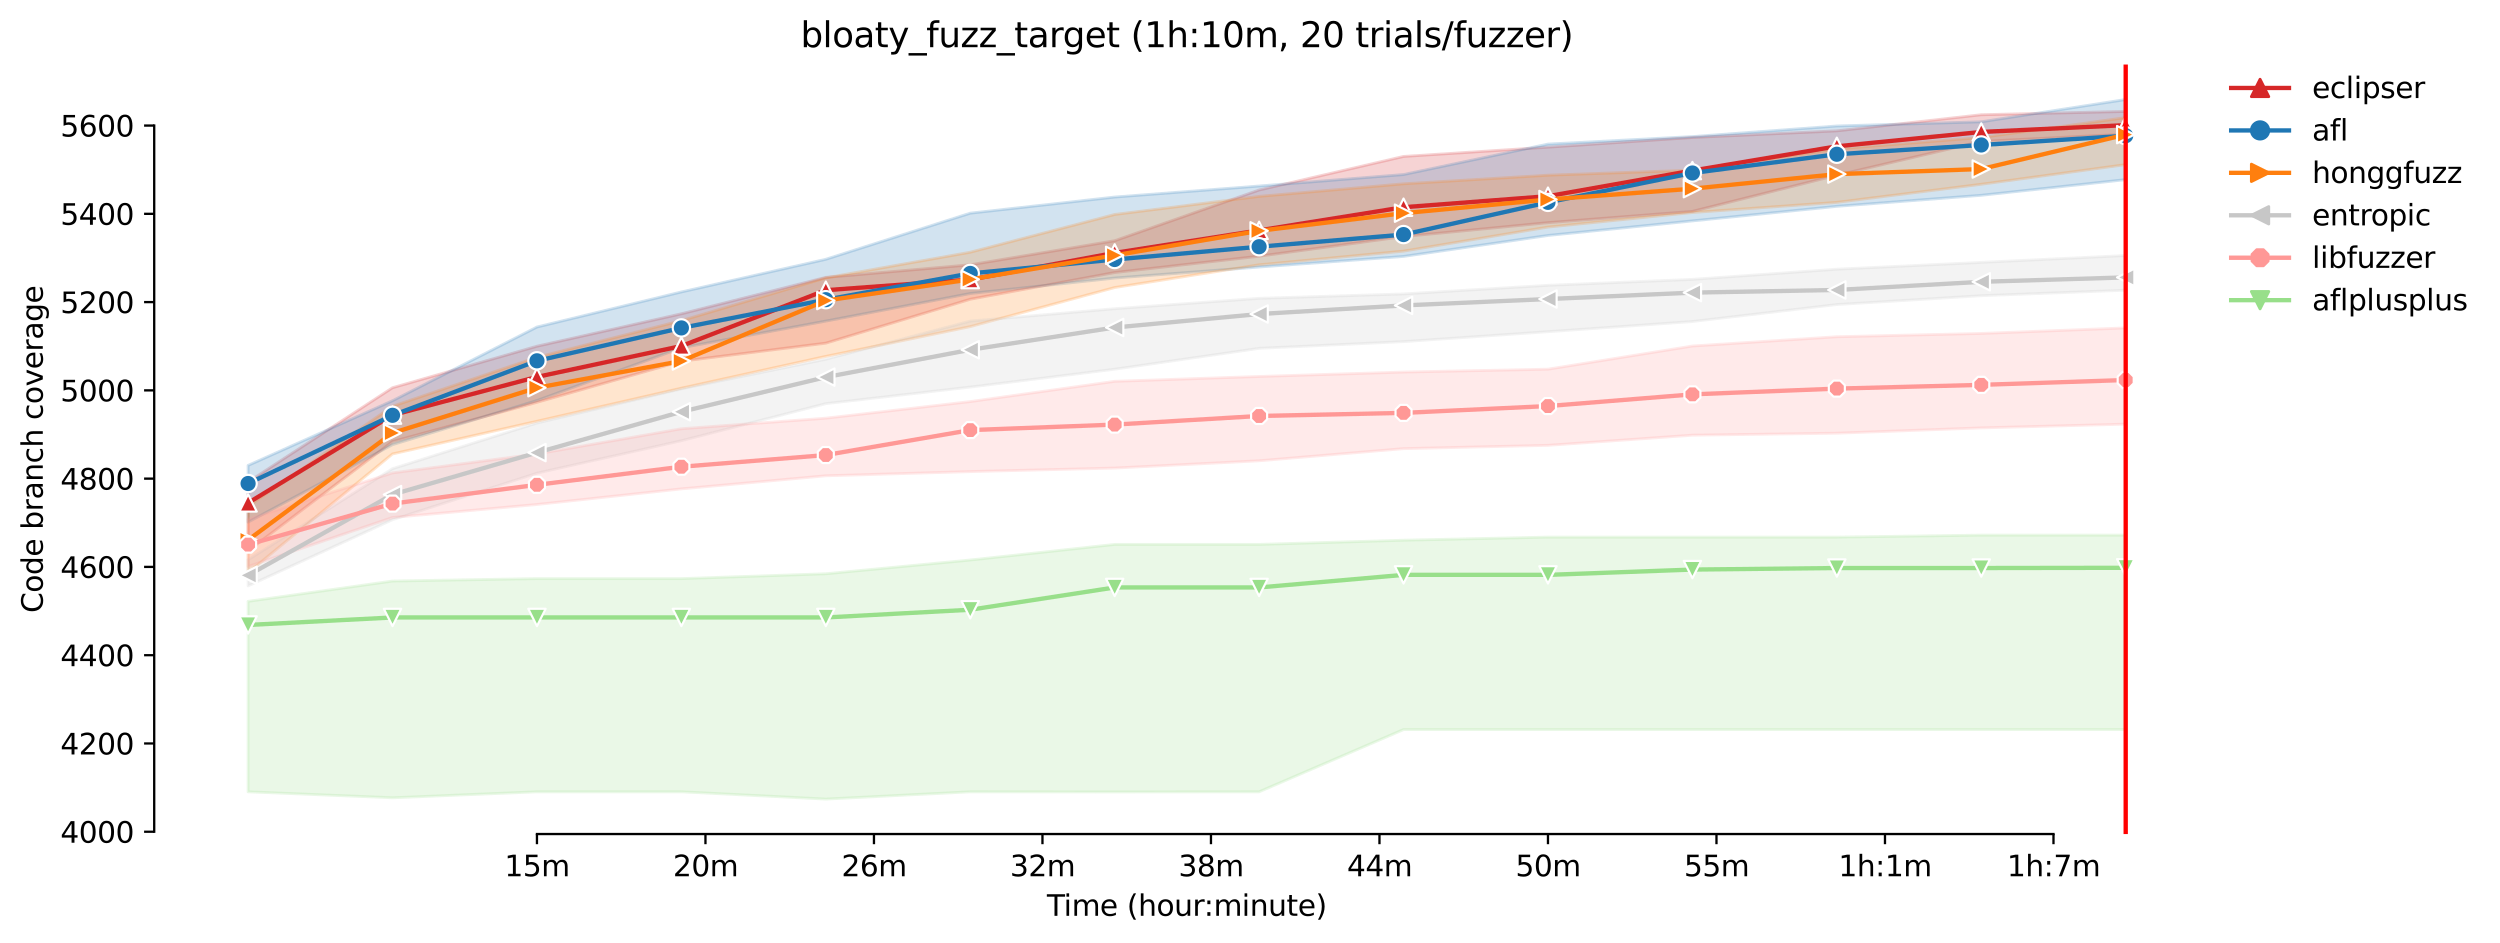 <?xml version="1.0" encoding="utf-8" standalone="no"?>
<!DOCTYPE svg PUBLIC "-//W3C//DTD SVG 1.1//EN"
  "http://www.w3.org/Graphics/SVG/1.1/DTD/svg11.dtd">
<svg height="325.986pt" version="1.1" viewBox="0 0 864.542 325.986" width="864.542pt" xmlns="http://www.w3.org/2000/svg" xmlns:xlink="http://www.w3.org/1999/xlink">
 <defs>
  <style type="text/css">*{stroke-linecap:butt;stroke-linejoin:round;}</style>
 </defs>
 <g id="figure_1">
  <g id="patch_1">
   <path d="M 0 325.986 
L 864.542 325.986 
L 864.542 0 
L 0 0 
z
" style="fill:#ffffff;"/>
  </g>
  <g id="axes_1">
   <g id="patch_2">
    <path d="M 53.328 288.43 
L 767.568 288.43 
L 767.568 22.318 
L 53.328 22.318 
z
" style="fill:#ffffff;"/>
   </g>
   <g id="PolyCollection_1">
    <defs>
     <path d="M 85.794 -159.318 
L 85.794 -135.507 
L 135.74 -173.283 
L 185.687 -186.867 
L 235.634 -201.062 
L 285.581 -207.32 
L 335.528 -222.507 
L 385.475 -231.741 
L 435.422 -237.388 
L 485.368 -244.18 
L 535.315 -248.988 
L 585.262 -252.88 
L 635.209 -265.396 
L 685.156 -277.072 
L 735.103 -279.591 
L 735.103 -287.451 
L 735.103 -287.451 
L 685.156 -286.306 
L 635.209 -280.735 
L 585.262 -278.446 
L 535.315 -275.092 
L 485.368 -271.883 
L 435.422 -260.283 
L 385.475 -242.73 
L 335.528 -234.412 
L 285.581 -230.062 
L 235.634 -217.47 
L 185.687 -206.252 
L 135.74 -191.904 
L 85.794 -159.318 
z
" id="m920a8fbe80" style="stroke:#d62728;stroke-opacity:0.2;"/>
    </defs>
    <g clip-path="url(#p93a2eab076)">
     <use style="fill:#d62728;fill-opacity:0.2;stroke:#d62728;stroke-opacity:0.2;" x="0" xlink:href="#m920a8fbe80" y="325.986"/>
    </g>
   </g>
   <g id="PolyCollection_2">
    <defs>
     <path d="M 85.794 -165.041 
L 85.794 -145.428 
L 135.74 -172.215 
L 185.687 -187.478 
L 235.634 -205.717 
L 285.581 -214.952 
L 335.528 -224.491 
L 385.475 -229.833 
L 435.422 -233.649 
L 485.368 -237.312 
L 535.315 -244.562 
L 585.262 -249.599 
L 635.209 -254.636 
L 685.156 -258.451 
L 735.103 -263.87 
L 735.103 -291.572 
L 735.103 -291.572 
L 685.156 -283.864 
L 635.209 -282.414 
L 585.262 -278.751 
L 535.315 -276.157 
L 485.368 -265.625 
L 435.422 -261.657 
L 385.475 -257.841 
L 335.528 -252.27 
L 285.581 -236.32 
L 235.634 -225.025 
L 185.687 -212.897 
L 135.74 -187.402 
L 85.794 -165.041 
z
" id="m6299e6472f" style="stroke:#1f77b4;stroke-opacity:0.2;"/>
    </defs>
    <g clip-path="url(#p93a2eab076)">
     <use style="fill:#1f77b4;fill-opacity:0.2;stroke:#1f77b4;stroke-opacity:0.2;" x="0" xlink:href="#m6299e6472f" y="325.986"/>
    </g>
   </g>
   <g id="PolyCollection_3">
    <defs>
     <path d="M 85.794 -150.923 
L 85.794 -127.952 
L 135.74 -169.01 
L 185.687 -180.304 
L 235.634 -191.752 
L 285.581 -202.741 
L 335.528 -213.044 
L 385.475 -226.551 
L 435.422 -234.412 
L 485.368 -239.144 
L 535.315 -247.462 
L 585.262 -252.499 
L 635.209 -256.009 
L 685.156 -262.267 
L 735.103 -269.059 
L 735.103 -285.314 
L 735.103 -285.314 
L 685.156 -278.446 
L 635.209 -274.478 
L 585.262 -267.151 
L 535.315 -265.396 
L 485.368 -262.42 
L 435.422 -258.07 
L 385.475 -251.812 
L 335.528 -238.762 
L 285.581 -229.909 
L 235.634 -215.104 
L 185.687 -202.436 
L 135.74 -185.494 
L 85.794 -150.923 
z
" id="m2deb487065" style="stroke:#ff7f0e;stroke-opacity:0.2;"/>
    </defs>
    <g clip-path="url(#p93a2eab076)">
     <use style="fill:#ff7f0e;fill-opacity:0.2;stroke:#ff7f0e;stroke-opacity:0.2;" x="0" xlink:href="#m2deb487065" y="325.986"/>
    </g>
   </g>
   <g id="PolyCollection_4">
    <defs>
     <path d="M 85.794 -132.378 
L 85.794 -123.373 
L 135.74 -146.268 
L 185.687 -162.368 
L 235.634 -173.589 
L 285.581 -186.41 
L 335.528 -192.133 
L 385.475 -198.315 
L 435.422 -205.528 
L 485.368 -207.854 
L 535.315 -211.288 
L 585.262 -214.799 
L 635.209 -220.675 
L 685.156 -223.728 
L 735.103 -225.636 
L 735.103 -237.619 
L 735.103 -237.619 
L 685.156 -235.251 
L 635.209 -232.891 
L 585.262 -229.375 
L 535.315 -227.317 
L 485.368 -224.338 
L 435.422 -222.812 
L 385.475 -219.225 
L 335.528 -214.952 
L 285.581 -201.749 
L 235.634 -191.523 
L 185.687 -179.694 
L 135.74 -163.896 
L 85.794 -132.378 
z
" id="md3050fd4d9" style="stroke:#c7c7c7;stroke-opacity:0.2;"/>
    </defs>
    <g clip-path="url(#p93a2eab076)">
     <use style="fill:#c7c7c7;fill-opacity:0.2;stroke:#c7c7c7;stroke-opacity:0.2;" x="0" xlink:href="#md3050fd4d9" y="325.986"/>
    </g>
   </g>
   <g id="PolyCollection_5">
    <defs>
     <path d="M 85.794 -146.42 
L 85.794 -130.089 
L 135.74 -147.025 
L 185.687 -151.533 
L 235.634 -156.929 
L 285.581 -161.454 
L 335.528 -162.904 
L 385.475 -164.125 
L 435.422 -166.644 
L 485.368 -170.841 
L 535.315 -171.986 
L 585.262 -175.496 
L 635.209 -176.183 
L 685.156 -178.015 
L 735.103 -179.312 
L 735.103 -212.586 
L 735.103 -212.586 
L 685.156 -210.678 
L 635.209 -209.533 
L 585.262 -206.328 
L 535.315 -198.315 
L 485.368 -197.323 
L 435.422 -195.798 
L 385.475 -194.117 
L 335.528 -187.112 
L 285.581 -181.373 
L 235.634 -177.71 
L 185.687 -169.01 
L 135.74 -162.446 
L 85.794 -146.42 
z
" id="m052bd175b7" style="stroke:#ff9896;stroke-opacity:0.2;"/>
    </defs>
    <g clip-path="url(#p93a2eab076)">
     <use style="fill:#ff9896;fill-opacity:0.2;stroke:#ff9896;stroke-opacity:0.2;" x="0" xlink:href="#m052bd175b7" y="325.986"/>
    </g>
   </g>
   <g id="PolyCollection_6">
    <defs>
     <path d="M 85.794 -118.031 
L 85.794 -52.171 
L 135.74 -50.099 
L 185.687 -52.171 
L 235.634 -52.171 
L 285.581 -49.652 
L 335.528 -52.171 
L 385.475 -52.119 
L 435.422 -52.171 
L 485.368 -73.692 
L 535.315 -73.692 
L 585.262 -73.692 
L 635.209 -73.692 
L 685.156 -73.692 
L 735.103 -73.692 
L 735.103 -140.926 
L 735.103 -140.926 
L 685.156 -140.926 
L 635.209 -140.239 
L 585.262 -140.239 
L 535.315 -140.239 
L 485.368 -139.17 
L 435.422 -137.72 
L 385.475 -137.72 
L 335.528 -132.327 
L 285.581 -127.57 
L 235.634 -125.891 
L 185.687 -125.891 
L 135.74 -125.052 
L 85.794 -118.031 
z
" id="md7d69cfe57" style="stroke:#98df8a;stroke-opacity:0.2;"/>
    </defs>
    <g clip-path="url(#p93a2eab076)">
     <use style="fill:#98df8a;fill-opacity:0.2;stroke:#98df8a;stroke-opacity:0.2;" x="0" xlink:href="#md7d69cfe57" y="325.986"/>
    </g>
   </g>
   <g id="matplotlib.axis_1">
    <g id="xtick_1">
     <g id="line2d_1">
      <defs>
       <path d="M 0 0 
L 0 3.5 
" id="m37b38b5958" style="stroke:#000000;stroke-width:0.8;"/>
      </defs>
      <g>
       <use style="stroke:#000000;stroke-width:0.8;" x="185.687" xlink:href="#m37b38b5958" y="288.43"/>
      </g>
     </g>
     <g id="text_1">
      <!-- 15m -->
      <g transform="translate(174.454 303.029)scale(0.1 -0.1)">
       <defs>
        <path d="M 794 531 
L 1825 531 
L 1825 4091 
L 703 3866 
L 703 4441 
L 1819 4666 
L 2450 4666 
L 2450 531 
L 3481 531 
L 3481 0 
L 794 0 
L 794 531 
z
" id="DejaVuSans-31" transform="scale(0.016)"/>
        <path d="M 691 4666 
L 3169 4666 
L 3169 4134 
L 1269 4134 
L 1269 2991 
Q 1406 3038 1543 3061 
Q 1681 3084 1819 3084 
Q 2600 3084 3056 2656 
Q 3513 2228 3513 1497 
Q 3513 744 3044 326 
Q 2575 -91 1722 -91 
Q 1428 -91 1123 -41 
Q 819 9 494 109 
L 494 744 
Q 775 591 1075 516 
Q 1375 441 1709 441 
Q 2250 441 2565 725 
Q 2881 1009 2881 1497 
Q 2881 1984 2565 2268 
Q 2250 2553 1709 2553 
Q 1456 2553 1204 2497 
Q 953 2441 691 2322 
L 691 4666 
z
" id="DejaVuSans-35" transform="scale(0.016)"/>
        <path d="M 3328 2828 
Q 3544 3216 3844 3400 
Q 4144 3584 4550 3584 
Q 5097 3584 5394 3201 
Q 5691 2819 5691 2113 
L 5691 0 
L 5113 0 
L 5113 2094 
Q 5113 2597 4934 2840 
Q 4756 3084 4391 3084 
Q 3944 3084 3684 2787 
Q 3425 2491 3425 1978 
L 3425 0 
L 2847 0 
L 2847 2094 
Q 2847 2600 2669 2842 
Q 2491 3084 2119 3084 
Q 1678 3084 1418 2786 
Q 1159 2488 1159 1978 
L 1159 0 
L 581 0 
L 581 3500 
L 1159 3500 
L 1159 2956 
Q 1356 3278 1631 3431 
Q 1906 3584 2284 3584 
Q 2666 3584 2933 3390 
Q 3200 3197 3328 2828 
z
" id="DejaVuSans-6d" transform="scale(0.016)"/>
       </defs>
       <use xlink:href="#DejaVuSans-31"/>
       <use x="63.623" xlink:href="#DejaVuSans-35"/>
       <use x="127.246" xlink:href="#DejaVuSans-6d"/>
      </g>
     </g>
    </g>
    <g id="xtick_2">
     <g id="line2d_2">
      <g>
       <use style="stroke:#000000;stroke-width:0.8;" x="243.959" xlink:href="#m37b38b5958" y="288.43"/>
      </g>
     </g>
     <g id="text_2">
      <!-- 20m -->
      <g transform="translate(232.726 303.029)scale(0.1 -0.1)">
       <defs>
        <path d="M 1228 531 
L 3431 531 
L 3431 0 
L 469 0 
L 469 531 
Q 828 903 1448 1529 
Q 2069 2156 2228 2338 
Q 2531 2678 2651 2914 
Q 2772 3150 2772 3378 
Q 2772 3750 2511 3984 
Q 2250 4219 1831 4219 
Q 1534 4219 1204 4116 
Q 875 4013 500 3803 
L 500 4441 
Q 881 4594 1212 4672 
Q 1544 4750 1819 4750 
Q 2544 4750 2975 4387 
Q 3406 4025 3406 3419 
Q 3406 3131 3298 2873 
Q 3191 2616 2906 2266 
Q 2828 2175 2409 1742 
Q 1991 1309 1228 531 
z
" id="DejaVuSans-32" transform="scale(0.016)"/>
        <path d="M 2034 4250 
Q 1547 4250 1301 3770 
Q 1056 3291 1056 2328 
Q 1056 1369 1301 889 
Q 1547 409 2034 409 
Q 2525 409 2770 889 
Q 3016 1369 3016 2328 
Q 3016 3291 2770 3770 
Q 2525 4250 2034 4250 
z
M 2034 4750 
Q 2819 4750 3233 4129 
Q 3647 3509 3647 2328 
Q 3647 1150 3233 529 
Q 2819 -91 2034 -91 
Q 1250 -91 836 529 
Q 422 1150 422 2328 
Q 422 3509 836 4129 
Q 1250 4750 2034 4750 
z
" id="DejaVuSans-30" transform="scale(0.016)"/>
       </defs>
       <use xlink:href="#DejaVuSans-32"/>
       <use x="63.623" xlink:href="#DejaVuSans-30"/>
       <use x="127.246" xlink:href="#DejaVuSans-6d"/>
      </g>
     </g>
    </g>
    <g id="xtick_3">
     <g id="line2d_3">
      <g>
       <use style="stroke:#000000;stroke-width:0.8;" x="302.23" xlink:href="#m37b38b5958" y="288.43"/>
      </g>
     </g>
     <g id="text_3">
      <!-- 26m -->
      <g transform="translate(290.997 303.029)scale(0.1 -0.1)">
       <defs>
        <path d="M 2113 2584 
Q 1688 2584 1439 2293 
Q 1191 2003 1191 1497 
Q 1191 994 1439 701 
Q 1688 409 2113 409 
Q 2538 409 2786 701 
Q 3034 994 3034 1497 
Q 3034 2003 2786 2293 
Q 2538 2584 2113 2584 
z
M 3366 4563 
L 3366 3988 
Q 3128 4100 2886 4159 
Q 2644 4219 2406 4219 
Q 1781 4219 1451 3797 
Q 1122 3375 1075 2522 
Q 1259 2794 1537 2939 
Q 1816 3084 2150 3084 
Q 2853 3084 3261 2657 
Q 3669 2231 3669 1497 
Q 3669 778 3244 343 
Q 2819 -91 2113 -91 
Q 1303 -91 875 529 
Q 447 1150 447 2328 
Q 447 3434 972 4092 
Q 1497 4750 2381 4750 
Q 2619 4750 2861 4703 
Q 3103 4656 3366 4563 
z
" id="DejaVuSans-36" transform="scale(0.016)"/>
       </defs>
       <use xlink:href="#DejaVuSans-32"/>
       <use x="63.623" xlink:href="#DejaVuSans-36"/>
       <use x="127.246" xlink:href="#DejaVuSans-6d"/>
      </g>
     </g>
    </g>
    <g id="xtick_4">
     <g id="line2d_4">
      <g>
       <use style="stroke:#000000;stroke-width:0.8;" x="360.501" xlink:href="#m37b38b5958" y="288.43"/>
      </g>
     </g>
     <g id="text_4">
      <!-- 32m -->
      <g transform="translate(349.268 303.029)scale(0.1 -0.1)">
       <defs>
        <path d="M 2597 2516 
Q 3050 2419 3304 2112 
Q 3559 1806 3559 1356 
Q 3559 666 3084 287 
Q 2609 -91 1734 -91 
Q 1441 -91 1130 -33 
Q 819 25 488 141 
L 488 750 
Q 750 597 1062 519 
Q 1375 441 1716 441 
Q 2309 441 2620 675 
Q 2931 909 2931 1356 
Q 2931 1769 2642 2001 
Q 2353 2234 1838 2234 
L 1294 2234 
L 1294 2753 
L 1863 2753 
Q 2328 2753 2575 2939 
Q 2822 3125 2822 3475 
Q 2822 3834 2567 4026 
Q 2313 4219 1838 4219 
Q 1578 4219 1281 4162 
Q 984 4106 628 3988 
L 628 4550 
Q 988 4650 1302 4700 
Q 1616 4750 1894 4750 
Q 2613 4750 3031 4423 
Q 3450 4097 3450 3541 
Q 3450 3153 3228 2886 
Q 3006 2619 2597 2516 
z
" id="DejaVuSans-33" transform="scale(0.016)"/>
       </defs>
       <use xlink:href="#DejaVuSans-33"/>
       <use x="63.623" xlink:href="#DejaVuSans-32"/>
       <use x="127.246" xlink:href="#DejaVuSans-6d"/>
      </g>
     </g>
    </g>
    <g id="xtick_5">
     <g id="line2d_5">
      <g>
       <use style="stroke:#000000;stroke-width:0.8;" x="418.773" xlink:href="#m37b38b5958" y="288.43"/>
      </g>
     </g>
     <g id="text_5">
      <!-- 38m -->
      <g transform="translate(407.54 303.029)scale(0.1 -0.1)">
       <defs>
        <path d="M 2034 2216 
Q 1584 2216 1326 1975 
Q 1069 1734 1069 1313 
Q 1069 891 1326 650 
Q 1584 409 2034 409 
Q 2484 409 2743 651 
Q 3003 894 3003 1313 
Q 3003 1734 2745 1975 
Q 2488 2216 2034 2216 
z
M 1403 2484 
Q 997 2584 770 2862 
Q 544 3141 544 3541 
Q 544 4100 942 4425 
Q 1341 4750 2034 4750 
Q 2731 4750 3128 4425 
Q 3525 4100 3525 3541 
Q 3525 3141 3298 2862 
Q 3072 2584 2669 2484 
Q 3125 2378 3379 2068 
Q 3634 1759 3634 1313 
Q 3634 634 3220 271 
Q 2806 -91 2034 -91 
Q 1263 -91 848 271 
Q 434 634 434 1313 
Q 434 1759 690 2068 
Q 947 2378 1403 2484 
z
M 1172 3481 
Q 1172 3119 1398 2916 
Q 1625 2713 2034 2713 
Q 2441 2713 2670 2916 
Q 2900 3119 2900 3481 
Q 2900 3844 2670 4047 
Q 2441 4250 2034 4250 
Q 1625 4250 1398 4047 
Q 1172 3844 1172 3481 
z
" id="DejaVuSans-38" transform="scale(0.016)"/>
       </defs>
       <use xlink:href="#DejaVuSans-33"/>
       <use x="63.623" xlink:href="#DejaVuSans-38"/>
       <use x="127.246" xlink:href="#DejaVuSans-6d"/>
      </g>
     </g>
    </g>
    <g id="xtick_6">
     <g id="line2d_6">
      <g>
       <use style="stroke:#000000;stroke-width:0.8;" x="477.044" xlink:href="#m37b38b5958" y="288.43"/>
      </g>
     </g>
     <g id="text_6">
      <!-- 44m -->
      <g transform="translate(465.811 303.029)scale(0.1 -0.1)">
       <defs>
        <path d="M 2419 4116 
L 825 1625 
L 2419 1625 
L 2419 4116 
z
M 2253 4666 
L 3047 4666 
L 3047 1625 
L 3713 1625 
L 3713 1100 
L 3047 1100 
L 3047 0 
L 2419 0 
L 2419 1100 
L 313 1100 
L 313 1709 
L 2253 4666 
z
" id="DejaVuSans-34" transform="scale(0.016)"/>
       </defs>
       <use xlink:href="#DejaVuSans-34"/>
       <use x="63.623" xlink:href="#DejaVuSans-34"/>
       <use x="127.246" xlink:href="#DejaVuSans-6d"/>
      </g>
     </g>
    </g>
    <g id="xtick_7">
     <g id="line2d_7">
      <g>
       <use style="stroke:#000000;stroke-width:0.8;" x="535.315" xlink:href="#m37b38b5958" y="288.43"/>
      </g>
     </g>
     <g id="text_7">
      <!-- 50m -->
      <g transform="translate(524.082 303.029)scale(0.1 -0.1)">
       <use xlink:href="#DejaVuSans-35"/>
       <use x="63.623" xlink:href="#DejaVuSans-30"/>
       <use x="127.246" xlink:href="#DejaVuSans-6d"/>
      </g>
     </g>
    </g>
    <g id="xtick_8">
     <g id="line2d_8">
      <g>
       <use style="stroke:#000000;stroke-width:0.8;" x="593.587" xlink:href="#m37b38b5958" y="288.43"/>
      </g>
     </g>
     <g id="text_8">
      <!-- 55m -->
      <g transform="translate(582.354 303.029)scale(0.1 -0.1)">
       <use xlink:href="#DejaVuSans-35"/>
       <use x="63.623" xlink:href="#DejaVuSans-35"/>
       <use x="127.246" xlink:href="#DejaVuSans-6d"/>
      </g>
     </g>
    </g>
    <g id="xtick_9">
     <g id="line2d_9">
      <g>
       <use style="stroke:#000000;stroke-width:0.8;" x="651.858" xlink:href="#m37b38b5958" y="288.43"/>
      </g>
     </g>
     <g id="text_9">
      <!-- 1h:1m -->
      <g transform="translate(635.772 303.029)scale(0.1 -0.1)">
       <defs>
        <path d="M 3513 2113 
L 3513 0 
L 2938 0 
L 2938 2094 
Q 2938 2591 2744 2837 
Q 2550 3084 2163 3084 
Q 1697 3084 1428 2787 
Q 1159 2491 1159 1978 
L 1159 0 
L 581 0 
L 581 4863 
L 1159 4863 
L 1159 2956 
Q 1366 3272 1645 3428 
Q 1925 3584 2291 3584 
Q 2894 3584 3203 3211 
Q 3513 2838 3513 2113 
z
" id="DejaVuSans-68" transform="scale(0.016)"/>
        <path d="M 750 794 
L 1409 794 
L 1409 0 
L 750 0 
L 750 794 
z
M 750 3309 
L 1409 3309 
L 1409 2516 
L 750 2516 
L 750 3309 
z
" id="DejaVuSans-3a" transform="scale(0.016)"/>
       </defs>
       <use xlink:href="#DejaVuSans-31"/>
       <use x="63.623" xlink:href="#DejaVuSans-68"/>
       <use x="127.002" xlink:href="#DejaVuSans-3a"/>
       <use x="160.693" xlink:href="#DejaVuSans-31"/>
       <use x="224.316" xlink:href="#DejaVuSans-6d"/>
      </g>
     </g>
    </g>
    <g id="xtick_10">
     <g id="line2d_10">
      <g>
       <use style="stroke:#000000;stroke-width:0.8;" x="710.129" xlink:href="#m37b38b5958" y="288.43"/>
      </g>
     </g>
     <g id="text_10">
      <!-- 1h:7m -->
      <g transform="translate(694.043 303.029)scale(0.1 -0.1)">
       <defs>
        <path d="M 525 4666 
L 3525 4666 
L 3525 4397 
L 1831 0 
L 1172 0 
L 2766 4134 
L 525 4134 
L 525 4666 
z
" id="DejaVuSans-37" transform="scale(0.016)"/>
       </defs>
       <use xlink:href="#DejaVuSans-31"/>
       <use x="63.623" xlink:href="#DejaVuSans-68"/>
       <use x="127.002" xlink:href="#DejaVuSans-3a"/>
       <use x="160.693" xlink:href="#DejaVuSans-37"/>
       <use x="224.316" xlink:href="#DejaVuSans-6d"/>
      </g>
     </g>
    </g>
    <g id="text_11">
     <!-- Time (hour:minute) -->
     <g transform="translate(362.041 316.707)scale(0.1 -0.1)">
      <defs>
       <path d="M -19 4666 
L 3928 4666 
L 3928 4134 
L 2272 4134 
L 2272 0 
L 1638 0 
L 1638 4134 
L -19 4134 
L -19 4666 
z
" id="DejaVuSans-54" transform="scale(0.016)"/>
       <path d="M 603 3500 
L 1178 3500 
L 1178 0 
L 603 0 
L 603 3500 
z
M 603 4863 
L 1178 4863 
L 1178 4134 
L 603 4134 
L 603 4863 
z
" id="DejaVuSans-69" transform="scale(0.016)"/>
       <path d="M 3597 1894 
L 3597 1613 
L 953 1613 
Q 991 1019 1311 708 
Q 1631 397 2203 397 
Q 2534 397 2845 478 
Q 3156 559 3463 722 
L 3463 178 
Q 3153 47 2828 -22 
Q 2503 -91 2169 -91 
Q 1331 -91 842 396 
Q 353 884 353 1716 
Q 353 2575 817 3079 
Q 1281 3584 2069 3584 
Q 2775 3584 3186 3129 
Q 3597 2675 3597 1894 
z
M 3022 2063 
Q 3016 2534 2758 2815 
Q 2500 3097 2075 3097 
Q 1594 3097 1305 2825 
Q 1016 2553 972 2059 
L 3022 2063 
z
" id="DejaVuSans-65" transform="scale(0.016)"/>
       <path id="DejaVuSans-20" transform="scale(0.016)"/>
       <path d="M 1984 4856 
Q 1566 4138 1362 3434 
Q 1159 2731 1159 2009 
Q 1159 1288 1364 580 
Q 1569 -128 1984 -844 
L 1484 -844 
Q 1016 -109 783 600 
Q 550 1309 550 2009 
Q 550 2706 781 3412 
Q 1013 4119 1484 4856 
L 1984 4856 
z
" id="DejaVuSans-28" transform="scale(0.016)"/>
       <path d="M 1959 3097 
Q 1497 3097 1228 2736 
Q 959 2375 959 1747 
Q 959 1119 1226 758 
Q 1494 397 1959 397 
Q 2419 397 2687 759 
Q 2956 1122 2956 1747 
Q 2956 2369 2687 2733 
Q 2419 3097 1959 3097 
z
M 1959 3584 
Q 2709 3584 3137 3096 
Q 3566 2609 3566 1747 
Q 3566 888 3137 398 
Q 2709 -91 1959 -91 
Q 1206 -91 779 398 
Q 353 888 353 1747 
Q 353 2609 779 3096 
Q 1206 3584 1959 3584 
z
" id="DejaVuSans-6f" transform="scale(0.016)"/>
       <path d="M 544 1381 
L 544 3500 
L 1119 3500 
L 1119 1403 
Q 1119 906 1312 657 
Q 1506 409 1894 409 
Q 2359 409 2629 706 
Q 2900 1003 2900 1516 
L 2900 3500 
L 3475 3500 
L 3475 0 
L 2900 0 
L 2900 538 
Q 2691 219 2414 64 
Q 2138 -91 1772 -91 
Q 1169 -91 856 284 
Q 544 659 544 1381 
z
M 1991 3584 
L 1991 3584 
z
" id="DejaVuSans-75" transform="scale(0.016)"/>
       <path d="M 2631 2963 
Q 2534 3019 2420 3045 
Q 2306 3072 2169 3072 
Q 1681 3072 1420 2755 
Q 1159 2438 1159 1844 
L 1159 0 
L 581 0 
L 581 3500 
L 1159 3500 
L 1159 2956 
Q 1341 3275 1631 3429 
Q 1922 3584 2338 3584 
Q 2397 3584 2469 3576 
Q 2541 3569 2628 3553 
L 2631 2963 
z
" id="DejaVuSans-72" transform="scale(0.016)"/>
       <path d="M 3513 2113 
L 3513 0 
L 2938 0 
L 2938 2094 
Q 2938 2591 2744 2837 
Q 2550 3084 2163 3084 
Q 1697 3084 1428 2787 
Q 1159 2491 1159 1978 
L 1159 0 
L 581 0 
L 581 3500 
L 1159 3500 
L 1159 2956 
Q 1366 3272 1645 3428 
Q 1925 3584 2291 3584 
Q 2894 3584 3203 3211 
Q 3513 2838 3513 2113 
z
" id="DejaVuSans-6e" transform="scale(0.016)"/>
       <path d="M 1172 4494 
L 1172 3500 
L 2356 3500 
L 2356 3053 
L 1172 3053 
L 1172 1153 
Q 1172 725 1289 603 
Q 1406 481 1766 481 
L 2356 481 
L 2356 0 
L 1766 0 
Q 1100 0 847 248 
Q 594 497 594 1153 
L 594 3053 
L 172 3053 
L 172 3500 
L 594 3500 
L 594 4494 
L 1172 4494 
z
" id="DejaVuSans-74" transform="scale(0.016)"/>
       <path d="M 513 4856 
L 1013 4856 
Q 1481 4119 1714 3412 
Q 1947 2706 1947 2009 
Q 1947 1309 1714 600 
Q 1481 -109 1013 -844 
L 513 -844 
Q 928 -128 1133 580 
Q 1338 1288 1338 2009 
Q 1338 2731 1133 3434 
Q 928 4138 513 4856 
z
" id="DejaVuSans-29" transform="scale(0.016)"/>
      </defs>
      <use xlink:href="#DejaVuSans-54"/>
      <use x="57.959" xlink:href="#DejaVuSans-69"/>
      <use x="85.742" xlink:href="#DejaVuSans-6d"/>
      <use x="183.154" xlink:href="#DejaVuSans-65"/>
      <use x="244.678" xlink:href="#DejaVuSans-20"/>
      <use x="276.465" xlink:href="#DejaVuSans-28"/>
      <use x="315.479" xlink:href="#DejaVuSans-68"/>
      <use x="378.857" xlink:href="#DejaVuSans-6f"/>
      <use x="440.039" xlink:href="#DejaVuSans-75"/>
      <use x="503.418" xlink:href="#DejaVuSans-72"/>
      <use x="542.781" xlink:href="#DejaVuSans-3a"/>
      <use x="576.473" xlink:href="#DejaVuSans-6d"/>
      <use x="673.885" xlink:href="#DejaVuSans-69"/>
      <use x="701.668" xlink:href="#DejaVuSans-6e"/>
      <use x="765.047" xlink:href="#DejaVuSans-75"/>
      <use x="828.426" xlink:href="#DejaVuSans-74"/>
      <use x="867.635" xlink:href="#DejaVuSans-65"/>
      <use x="929.158" xlink:href="#DejaVuSans-29"/>
     </g>
    </g>
   </g>
   <g id="matplotlib.axis_2">
    <g id="ytick_1">
     <g id="line2d_11">
      <defs>
       <path d="M 0 0 
L -3.5 0 
" id="m30a35dc5a8" style="stroke:#000000;stroke-width:0.8;"/>
      </defs>
      <g>
       <use style="stroke:#000000;stroke-width:0.8;" x="53.328" xlink:href="#m30a35dc5a8" y="287.629"/>
      </g>
     </g>
     <g id="text_12">
      <!-- 4000 -->
      <g transform="translate(20.878 291.428)scale(0.1 -0.1)">
       <use xlink:href="#DejaVuSans-34"/>
       <use x="63.623" xlink:href="#DejaVuSans-30"/>
       <use x="127.246" xlink:href="#DejaVuSans-30"/>
       <use x="190.869" xlink:href="#DejaVuSans-30"/>
      </g>
     </g>
    </g>
    <g id="ytick_2">
     <g id="line2d_12">
      <g>
       <use style="stroke:#000000;stroke-width:0.8;" x="53.328" xlink:href="#m30a35dc5a8" y="257.103"/>
      </g>
     </g>
     <g id="text_13">
      <!-- 4200 -->
      <g transform="translate(20.878 260.902)scale(0.1 -0.1)">
       <use xlink:href="#DejaVuSans-34"/>
       <use x="63.623" xlink:href="#DejaVuSans-32"/>
       <use x="127.246" xlink:href="#DejaVuSans-30"/>
       <use x="190.869" xlink:href="#DejaVuSans-30"/>
      </g>
     </g>
    </g>
    <g id="ytick_3">
     <g id="line2d_13">
      <g>
       <use style="stroke:#000000;stroke-width:0.8;" x="53.328" xlink:href="#m30a35dc5a8" y="226.576"/>
      </g>
     </g>
     <g id="text_14">
      <!-- 4400 -->
      <g transform="translate(20.878 230.376)scale(0.1 -0.1)">
       <use xlink:href="#DejaVuSans-34"/>
       <use x="63.623" xlink:href="#DejaVuSans-34"/>
       <use x="127.246" xlink:href="#DejaVuSans-30"/>
       <use x="190.869" xlink:href="#DejaVuSans-30"/>
      </g>
     </g>
    </g>
    <g id="ytick_4">
     <g id="line2d_14">
      <g>
       <use style="stroke:#000000;stroke-width:0.8;" x="53.328" xlink:href="#m30a35dc5a8" y="196.05"/>
      </g>
     </g>
     <g id="text_15">
      <!-- 4600 -->
      <g transform="translate(20.878 199.849)scale(0.1 -0.1)">
       <use xlink:href="#DejaVuSans-34"/>
       <use x="63.623" xlink:href="#DejaVuSans-36"/>
       <use x="127.246" xlink:href="#DejaVuSans-30"/>
       <use x="190.869" xlink:href="#DejaVuSans-30"/>
      </g>
     </g>
    </g>
    <g id="ytick_5">
     <g id="line2d_15">
      <g>
       <use style="stroke:#000000;stroke-width:0.8;" x="53.328" xlink:href="#m30a35dc5a8" y="165.524"/>
      </g>
     </g>
     <g id="text_16">
      <!-- 4800 -->
      <g transform="translate(20.878 169.323)scale(0.1 -0.1)">
       <use xlink:href="#DejaVuSans-34"/>
       <use x="63.623" xlink:href="#DejaVuSans-38"/>
       <use x="127.246" xlink:href="#DejaVuSans-30"/>
       <use x="190.869" xlink:href="#DejaVuSans-30"/>
      </g>
     </g>
    </g>
    <g id="ytick_6">
     <g id="line2d_16">
      <g>
       <use style="stroke:#000000;stroke-width:0.8;" x="53.328" xlink:href="#m30a35dc5a8" y="134.998"/>
      </g>
     </g>
     <g id="text_17">
      <!-- 5000 -->
      <g transform="translate(20.878 138.797)scale(0.1 -0.1)">
       <use xlink:href="#DejaVuSans-35"/>
       <use x="63.623" xlink:href="#DejaVuSans-30"/>
       <use x="127.246" xlink:href="#DejaVuSans-30"/>
       <use x="190.869" xlink:href="#DejaVuSans-30"/>
      </g>
     </g>
    </g>
    <g id="ytick_7">
     <g id="line2d_17">
      <g>
       <use style="stroke:#000000;stroke-width:0.8;" x="53.328" xlink:href="#m30a35dc5a8" y="104.472"/>
      </g>
     </g>
     <g id="text_18">
      <!-- 5200 -->
      <g transform="translate(20.878 108.271)scale(0.1 -0.1)">
       <use xlink:href="#DejaVuSans-35"/>
       <use x="63.623" xlink:href="#DejaVuSans-32"/>
       <use x="127.246" xlink:href="#DejaVuSans-30"/>
       <use x="190.869" xlink:href="#DejaVuSans-30"/>
      </g>
     </g>
    </g>
    <g id="ytick_8">
     <g id="line2d_18">
      <g>
       <use style="stroke:#000000;stroke-width:0.8;" x="53.328" xlink:href="#m30a35dc5a8" y="73.946"/>
      </g>
     </g>
     <g id="text_19">
      <!-- 5400 -->
      <g transform="translate(20.878 77.745)scale(0.1 -0.1)">
       <use xlink:href="#DejaVuSans-35"/>
       <use x="63.623" xlink:href="#DejaVuSans-34"/>
       <use x="127.246" xlink:href="#DejaVuSans-30"/>
       <use x="190.869" xlink:href="#DejaVuSans-30"/>
      </g>
     </g>
    </g>
    <g id="ytick_9">
     <g id="line2d_19">
      <g>
       <use style="stroke:#000000;stroke-width:0.8;" x="53.328" xlink:href="#m30a35dc5a8" y="43.419"/>
      </g>
     </g>
     <g id="text_20">
      <!-- 5600 -->
      <g transform="translate(20.878 47.219)scale(0.1 -0.1)">
       <use xlink:href="#DejaVuSans-35"/>
       <use x="63.623" xlink:href="#DejaVuSans-36"/>
       <use x="127.246" xlink:href="#DejaVuSans-30"/>
       <use x="190.869" xlink:href="#DejaVuSans-30"/>
      </g>
     </g>
    </g>
    <g id="text_21">
     <!-- Code branch coverage -->
     <g transform="translate(14.798 211.949)rotate(-90)scale(0.1 -0.1)">
      <defs>
       <path d="M 4122 4306 
L 4122 3641 
Q 3803 3938 3442 4084 
Q 3081 4231 2675 4231 
Q 1875 4231 1450 3742 
Q 1025 3253 1025 2328 
Q 1025 1406 1450 917 
Q 1875 428 2675 428 
Q 3081 428 3442 575 
Q 3803 722 4122 1019 
L 4122 359 
Q 3791 134 3420 21 
Q 3050 -91 2638 -91 
Q 1578 -91 968 557 
Q 359 1206 359 2328 
Q 359 3453 968 4101 
Q 1578 4750 2638 4750 
Q 3056 4750 3426 4639 
Q 3797 4528 4122 4306 
z
" id="DejaVuSans-43" transform="scale(0.016)"/>
       <path d="M 2906 2969 
L 2906 4863 
L 3481 4863 
L 3481 0 
L 2906 0 
L 2906 525 
Q 2725 213 2448 61 
Q 2172 -91 1784 -91 
Q 1150 -91 751 415 
Q 353 922 353 1747 
Q 353 2572 751 3078 
Q 1150 3584 1784 3584 
Q 2172 3584 2448 3432 
Q 2725 3281 2906 2969 
z
M 947 1747 
Q 947 1113 1208 752 
Q 1469 391 1925 391 
Q 2381 391 2643 752 
Q 2906 1113 2906 1747 
Q 2906 2381 2643 2742 
Q 2381 3103 1925 3103 
Q 1469 3103 1208 2742 
Q 947 2381 947 1747 
z
" id="DejaVuSans-64" transform="scale(0.016)"/>
       <path d="M 3116 1747 
Q 3116 2381 2855 2742 
Q 2594 3103 2138 3103 
Q 1681 3103 1420 2742 
Q 1159 2381 1159 1747 
Q 1159 1113 1420 752 
Q 1681 391 2138 391 
Q 2594 391 2855 752 
Q 3116 1113 3116 1747 
z
M 1159 2969 
Q 1341 3281 1617 3432 
Q 1894 3584 2278 3584 
Q 2916 3584 3314 3078 
Q 3713 2572 3713 1747 
Q 3713 922 3314 415 
Q 2916 -91 2278 -91 
Q 1894 -91 1617 61 
Q 1341 213 1159 525 
L 1159 0 
L 581 0 
L 581 4863 
L 1159 4863 
L 1159 2969 
z
" id="DejaVuSans-62" transform="scale(0.016)"/>
       <path d="M 2194 1759 
Q 1497 1759 1228 1600 
Q 959 1441 959 1056 
Q 959 750 1161 570 
Q 1363 391 1709 391 
Q 2188 391 2477 730 
Q 2766 1069 2766 1631 
L 2766 1759 
L 2194 1759 
z
M 3341 1997 
L 3341 0 
L 2766 0 
L 2766 531 
Q 2569 213 2275 61 
Q 1981 -91 1556 -91 
Q 1019 -91 701 211 
Q 384 513 384 1019 
Q 384 1609 779 1909 
Q 1175 2209 1959 2209 
L 2766 2209 
L 2766 2266 
Q 2766 2663 2505 2880 
Q 2244 3097 1772 3097 
Q 1472 3097 1187 3025 
Q 903 2953 641 2809 
L 641 3341 
Q 956 3463 1253 3523 
Q 1550 3584 1831 3584 
Q 2591 3584 2966 3190 
Q 3341 2797 3341 1997 
z
" id="DejaVuSans-61" transform="scale(0.016)"/>
       <path d="M 3122 3366 
L 3122 2828 
Q 2878 2963 2633 3030 
Q 2388 3097 2138 3097 
Q 1578 3097 1268 2742 
Q 959 2388 959 1747 
Q 959 1106 1268 751 
Q 1578 397 2138 397 
Q 2388 397 2633 464 
Q 2878 531 3122 666 
L 3122 134 
Q 2881 22 2623 -34 
Q 2366 -91 2075 -91 
Q 1284 -91 818 406 
Q 353 903 353 1747 
Q 353 2603 823 3093 
Q 1294 3584 2113 3584 
Q 2378 3584 2631 3529 
Q 2884 3475 3122 3366 
z
" id="DejaVuSans-63" transform="scale(0.016)"/>
       <path d="M 191 3500 
L 800 3500 
L 1894 563 
L 2988 3500 
L 3597 3500 
L 2284 0 
L 1503 0 
L 191 3500 
z
" id="DejaVuSans-76" transform="scale(0.016)"/>
       <path d="M 2906 1791 
Q 2906 2416 2648 2759 
Q 2391 3103 1925 3103 
Q 1463 3103 1205 2759 
Q 947 2416 947 1791 
Q 947 1169 1205 825 
Q 1463 481 1925 481 
Q 2391 481 2648 825 
Q 2906 1169 2906 1791 
z
M 3481 434 
Q 3481 -459 3084 -895 
Q 2688 -1331 1869 -1331 
Q 1566 -1331 1297 -1286 
Q 1028 -1241 775 -1147 
L 775 -588 
Q 1028 -725 1275 -790 
Q 1522 -856 1778 -856 
Q 2344 -856 2625 -561 
Q 2906 -266 2906 331 
L 2906 616 
Q 2728 306 2450 153 
Q 2172 0 1784 0 
Q 1141 0 747 490 
Q 353 981 353 1791 
Q 353 2603 747 3093 
Q 1141 3584 1784 3584 
Q 2172 3584 2450 3431 
Q 2728 3278 2906 2969 
L 2906 3500 
L 3481 3500 
L 3481 434 
z
" id="DejaVuSans-67" transform="scale(0.016)"/>
      </defs>
      <use xlink:href="#DejaVuSans-43"/>
      <use x="69.824" xlink:href="#DejaVuSans-6f"/>
      <use x="131.006" xlink:href="#DejaVuSans-64"/>
      <use x="194.482" xlink:href="#DejaVuSans-65"/>
      <use x="256.006" xlink:href="#DejaVuSans-20"/>
      <use x="287.793" xlink:href="#DejaVuSans-62"/>
      <use x="351.27" xlink:href="#DejaVuSans-72"/>
      <use x="392.383" xlink:href="#DejaVuSans-61"/>
      <use x="453.662" xlink:href="#DejaVuSans-6e"/>
      <use x="517.041" xlink:href="#DejaVuSans-63"/>
      <use x="572.021" xlink:href="#DejaVuSans-68"/>
      <use x="635.4" xlink:href="#DejaVuSans-20"/>
      <use x="667.188" xlink:href="#DejaVuSans-63"/>
      <use x="722.168" xlink:href="#DejaVuSans-6f"/>
      <use x="783.35" xlink:href="#DejaVuSans-76"/>
      <use x="842.529" xlink:href="#DejaVuSans-65"/>
      <use x="904.053" xlink:href="#DejaVuSans-72"/>
      <use x="945.166" xlink:href="#DejaVuSans-61"/>
      <use x="1006.445" xlink:href="#DejaVuSans-67"/>
      <use x="1069.922" xlink:href="#DejaVuSans-65"/>
     </g>
    </g>
   </g>
   <g id="line2d_20">
    <path clip-path="url(#p93a2eab076)" d="M 85.794 173.919 
L 135.74 143.545 
L 185.687 130.343 
L 235.634 119.658 
L 285.581 100.351 
L 335.528 96.688 
L 385.475 87.453 
L 435.422 79.669 
L 485.368 71.656 
L 535.315 67.84 
L 585.262 58.988 
L 635.209 50.593 
L 685.156 45.632 
L 735.103 43.267 
" style="fill:none;stroke:#d62728;stroke-linecap:square;stroke-width:1.5;"/>
    <defs>
     <path d="M 0 -3 
L -3 3 
L 3 3 
z
" id="md40102afce" style="stroke:#ffffff;stroke-linejoin:miter;stroke-width:0.75;"/>
    </defs>
    <g clip-path="url(#p93a2eab076)">
     <use style="fill:#d62728;stroke:#ffffff;stroke-linejoin:miter;stroke-width:0.75;" x="85.794" xlink:href="#md40102afce" y="173.919"/>
     <use style="fill:#d62728;stroke:#ffffff;stroke-linejoin:miter;stroke-width:0.75;" x="135.74" xlink:href="#md40102afce" y="143.545"/>
     <use style="fill:#d62728;stroke:#ffffff;stroke-linejoin:miter;stroke-width:0.75;" x="185.687" xlink:href="#md40102afce" y="130.343"/>
     <use style="fill:#d62728;stroke:#ffffff;stroke-linejoin:miter;stroke-width:0.75;" x="235.634" xlink:href="#md40102afce" y="119.658"/>
     <use style="fill:#d62728;stroke:#ffffff;stroke-linejoin:miter;stroke-width:0.75;" x="285.581" xlink:href="#md40102afce" y="100.351"/>
     <use style="fill:#d62728;stroke:#ffffff;stroke-linejoin:miter;stroke-width:0.75;" x="335.528" xlink:href="#md40102afce" y="96.688"/>
     <use style="fill:#d62728;stroke:#ffffff;stroke-linejoin:miter;stroke-width:0.75;" x="385.475" xlink:href="#md40102afce" y="87.453"/>
     <use style="fill:#d62728;stroke:#ffffff;stroke-linejoin:miter;stroke-width:0.75;" x="435.422" xlink:href="#md40102afce" y="79.669"/>
     <use style="fill:#d62728;stroke:#ffffff;stroke-linejoin:miter;stroke-width:0.75;" x="485.368" xlink:href="#md40102afce" y="71.656"/>
     <use style="fill:#d62728;stroke:#ffffff;stroke-linejoin:miter;stroke-width:0.75;" x="535.315" xlink:href="#md40102afce" y="67.84"/>
     <use style="fill:#d62728;stroke:#ffffff;stroke-linejoin:miter;stroke-width:0.75;" x="585.262" xlink:href="#md40102afce" y="58.988"/>
     <use style="fill:#d62728;stroke:#ffffff;stroke-linejoin:miter;stroke-width:0.75;" x="635.209" xlink:href="#md40102afce" y="50.593"/>
     <use style="fill:#d62728;stroke:#ffffff;stroke-linejoin:miter;stroke-width:0.75;" x="685.156" xlink:href="#md40102afce" y="45.632"/>
     <use style="fill:#d62728;stroke:#ffffff;stroke-linejoin:miter;stroke-width:0.75;" x="735.103" xlink:href="#md40102afce" y="43.267"/>
    </g>
   </g>
   <g id="line2d_21">
    <path clip-path="url(#p93a2eab076)" d="M 85.794 167.203 
L 135.74 143.622 
L 185.687 124.772 
L 235.634 113.401 
L 285.581 103.632 
L 335.528 94.551 
L 385.475 89.743 
L 435.422 85.317 
L 485.368 81.119 
L 535.315 69.977 
L 585.262 59.827 
L 635.209 53.34 
L 685.156 50.135 
L 735.103 46.93 
" style="fill:none;stroke:#1f77b4;stroke-linecap:square;stroke-width:1.5;"/>
    <defs>
     <path d="M 0 3 
C 0.796 3 1.559 2.684 2.121 2.121 
C 2.684 1.559 3 0.796 3 0 
C 3 -0.796 2.684 -1.559 2.121 -2.121 
C 1.559 -2.684 0.796 -3 0 -3 
C -0.796 -3 -1.559 -2.684 -2.121 -2.121 
C -2.684 -1.559 -3 -0.796 -3 0 
C -3 0.796 -2.684 1.559 -2.121 2.121 
C -1.559 2.684 -0.796 3 0 3 
z
" id="mbe80e45f96" style="stroke:#ffffff;stroke-width:0.75;"/>
    </defs>
    <g clip-path="url(#p93a2eab076)">
     <use style="fill:#1f77b4;stroke:#ffffff;stroke-width:0.75;" x="85.794" xlink:href="#mbe80e45f96" y="167.203"/>
     <use style="fill:#1f77b4;stroke:#ffffff;stroke-width:0.75;" x="135.74" xlink:href="#mbe80e45f96" y="143.622"/>
     <use style="fill:#1f77b4;stroke:#ffffff;stroke-width:0.75;" x="185.687" xlink:href="#mbe80e45f96" y="124.772"/>
     <use style="fill:#1f77b4;stroke:#ffffff;stroke-width:0.75;" x="235.634" xlink:href="#mbe80e45f96" y="113.401"/>
     <use style="fill:#1f77b4;stroke:#ffffff;stroke-width:0.75;" x="285.581" xlink:href="#mbe80e45f96" y="103.632"/>
     <use style="fill:#1f77b4;stroke:#ffffff;stroke-width:0.75;" x="335.528" xlink:href="#mbe80e45f96" y="94.551"/>
     <use style="fill:#1f77b4;stroke:#ffffff;stroke-width:0.75;" x="385.475" xlink:href="#mbe80e45f96" y="89.743"/>
     <use style="fill:#1f77b4;stroke:#ffffff;stroke-width:0.75;" x="435.422" xlink:href="#mbe80e45f96" y="85.317"/>
     <use style="fill:#1f77b4;stroke:#ffffff;stroke-width:0.75;" x="485.368" xlink:href="#mbe80e45f96" y="81.119"/>
     <use style="fill:#1f77b4;stroke:#ffffff;stroke-width:0.75;" x="535.315" xlink:href="#mbe80e45f96" y="69.977"/>
     <use style="fill:#1f77b4;stroke:#ffffff;stroke-width:0.75;" x="585.262" xlink:href="#mbe80e45f96" y="59.827"/>
     <use style="fill:#1f77b4;stroke:#ffffff;stroke-width:0.75;" x="635.209" xlink:href="#mbe80e45f96" y="53.34"/>
     <use style="fill:#1f77b4;stroke:#ffffff;stroke-width:0.75;" x="685.156" xlink:href="#mbe80e45f96" y="50.135"/>
     <use style="fill:#1f77b4;stroke:#ffffff;stroke-width:0.75;" x="735.103" xlink:href="#mbe80e45f96" y="46.93"/>
    </g>
   </g>
   <g id="line2d_22">
    <path clip-path="url(#p93a2eab076)" d="M 85.794 186.74 
L 135.74 149.727 
L 185.687 134.082 
L 235.634 124.848 
L 285.581 103.938 
L 335.528 96.611 
L 385.475 88.293 
L 435.422 79.822 
L 485.368 73.717 
L 535.315 68.985 
L 585.262 65.246 
L 635.209 60.209 
L 685.156 58.453 
L 735.103 46.548 
" style="fill:none;stroke:#ff7f0e;stroke-linecap:square;stroke-width:1.5;"/>
    <defs>
     <path d="M 3 0 
L -3 -3 
L -3 3 
z
" id="m2e03713e40" style="stroke:#ffffff;stroke-linejoin:miter;stroke-width:0.75;"/>
    </defs>
    <g clip-path="url(#p93a2eab076)">
     <use style="fill:#ff7f0e;stroke:#ffffff;stroke-linejoin:miter;stroke-width:0.75;" x="85.794" xlink:href="#m2e03713e40" y="186.74"/>
     <use style="fill:#ff7f0e;stroke:#ffffff;stroke-linejoin:miter;stroke-width:0.75;" x="135.74" xlink:href="#m2e03713e40" y="149.727"/>
     <use style="fill:#ff7f0e;stroke:#ffffff;stroke-linejoin:miter;stroke-width:0.75;" x="185.687" xlink:href="#m2e03713e40" y="134.082"/>
     <use style="fill:#ff7f0e;stroke:#ffffff;stroke-linejoin:miter;stroke-width:0.75;" x="235.634" xlink:href="#m2e03713e40" y="124.848"/>
     <use style="fill:#ff7f0e;stroke:#ffffff;stroke-linejoin:miter;stroke-width:0.75;" x="285.581" xlink:href="#m2e03713e40" y="103.938"/>
     <use style="fill:#ff7f0e;stroke:#ffffff;stroke-linejoin:miter;stroke-width:0.75;" x="335.528" xlink:href="#m2e03713e40" y="96.611"/>
     <use style="fill:#ff7f0e;stroke:#ffffff;stroke-linejoin:miter;stroke-width:0.75;" x="385.475" xlink:href="#m2e03713e40" y="88.293"/>
     <use style="fill:#ff7f0e;stroke:#ffffff;stroke-linejoin:miter;stroke-width:0.75;" x="435.422" xlink:href="#m2e03713e40" y="79.822"/>
     <use style="fill:#ff7f0e;stroke:#ffffff;stroke-linejoin:miter;stroke-width:0.75;" x="485.368" xlink:href="#m2e03713e40" y="73.717"/>
     <use style="fill:#ff7f0e;stroke:#ffffff;stroke-linejoin:miter;stroke-width:0.75;" x="535.315" xlink:href="#m2e03713e40" y="68.985"/>
     <use style="fill:#ff7f0e;stroke:#ffffff;stroke-linejoin:miter;stroke-width:0.75;" x="585.262" xlink:href="#m2e03713e40" y="65.246"/>
     <use style="fill:#ff7f0e;stroke:#ffffff;stroke-linejoin:miter;stroke-width:0.75;" x="635.209" xlink:href="#m2e03713e40" y="60.209"/>
     <use style="fill:#ff7f0e;stroke:#ffffff;stroke-linejoin:miter;stroke-width:0.75;" x="685.156" xlink:href="#m2e03713e40" y="58.453"/>
     <use style="fill:#ff7f0e;stroke:#ffffff;stroke-linejoin:miter;stroke-width:0.75;" x="735.103" xlink:href="#m2e03713e40" y="46.548"/>
    </g>
   </g>
   <g id="line2d_23">
    <path clip-path="url(#p93a2eab076)" d="M 85.794 198.95 
L 135.74 171.019 
L 185.687 156.519 
L 235.634 142.4 
L 285.581 130.419 
L 335.528 120.956 
L 385.475 113.248 
L 435.422 108.593 
L 485.368 105.616 
L 535.315 103.403 
L 585.262 101.19 
L 635.209 100.274 
L 685.156 97.451 
L 735.103 95.924 
" style="fill:none;stroke:#c7c7c7;stroke-linecap:square;stroke-width:1.5;"/>
    <defs>
     <path d="M -3 -0 
L 3 3 
L 3 -3 
z
" id="m8de23d5244" style="stroke:#ffffff;stroke-linejoin:miter;stroke-width:0.75;"/>
    </defs>
    <g clip-path="url(#p93a2eab076)">
     <use style="fill:#c7c7c7;stroke:#ffffff;stroke-linejoin:miter;stroke-width:0.75;" x="85.794" xlink:href="#m8de23d5244" y="198.95"/>
     <use style="fill:#c7c7c7;stroke:#ffffff;stroke-linejoin:miter;stroke-width:0.75;" x="135.74" xlink:href="#m8de23d5244" y="171.019"/>
     <use style="fill:#c7c7c7;stroke:#ffffff;stroke-linejoin:miter;stroke-width:0.75;" x="185.687" xlink:href="#m8de23d5244" y="156.519"/>
     <use style="fill:#c7c7c7;stroke:#ffffff;stroke-linejoin:miter;stroke-width:0.75;" x="235.634" xlink:href="#m8de23d5244" y="142.4"/>
     <use style="fill:#c7c7c7;stroke:#ffffff;stroke-linejoin:miter;stroke-width:0.75;" x="285.581" xlink:href="#m8de23d5244" y="130.419"/>
     <use style="fill:#c7c7c7;stroke:#ffffff;stroke-linejoin:miter;stroke-width:0.75;" x="335.528" xlink:href="#m8de23d5244" y="120.956"/>
     <use style="fill:#c7c7c7;stroke:#ffffff;stroke-linejoin:miter;stroke-width:0.75;" x="385.475" xlink:href="#m8de23d5244" y="113.248"/>
     <use style="fill:#c7c7c7;stroke:#ffffff;stroke-linejoin:miter;stroke-width:0.75;" x="435.422" xlink:href="#m8de23d5244" y="108.593"/>
     <use style="fill:#c7c7c7;stroke:#ffffff;stroke-linejoin:miter;stroke-width:0.75;" x="485.368" xlink:href="#m8de23d5244" y="105.616"/>
     <use style="fill:#c7c7c7;stroke:#ffffff;stroke-linejoin:miter;stroke-width:0.75;" x="535.315" xlink:href="#m8de23d5244" y="103.403"/>
     <use style="fill:#c7c7c7;stroke:#ffffff;stroke-linejoin:miter;stroke-width:0.75;" x="585.262" xlink:href="#m8de23d5244" y="101.19"/>
     <use style="fill:#c7c7c7;stroke:#ffffff;stroke-linejoin:miter;stroke-width:0.75;" x="635.209" xlink:href="#m8de23d5244" y="100.274"/>
     <use style="fill:#c7c7c7;stroke:#ffffff;stroke-linejoin:miter;stroke-width:0.75;" x="685.156" xlink:href="#m8de23d5244" y="97.451"/>
     <use style="fill:#c7c7c7;stroke:#ffffff;stroke-linejoin:miter;stroke-width:0.75;" x="735.103" xlink:href="#m8de23d5244" y="95.924"/>
    </g>
   </g>
   <g id="line2d_24">
    <path clip-path="url(#p93a2eab076)" d="M 85.794 188.342 
L 135.74 174.148 
L 185.687 167.661 
L 235.634 161.403 
L 285.581 157.358 
L 335.528 148.735 
L 385.475 146.827 
L 435.422 143.85 
L 485.368 142.782 
L 535.315 140.416 
L 585.262 136.372 
L 635.209 134.387 
L 685.156 133.09 
L 735.103 131.411 
" style="fill:none;stroke:#ff9896;stroke-linecap:square;stroke-width:1.5;"/>
    <defs>
     <path d="M -1.148 -2.772 
L -2.772 -1.148 
L -2.772 1.148 
L -1.148 2.772 
L 1.148 2.772 
L 2.772 1.148 
L 2.772 -1.148 
L 1.148 -2.772 
z
" id="m2a276f8cdd" style="stroke:#ffffff;stroke-linejoin:miter;stroke-width:0.75;"/>
    </defs>
    <g clip-path="url(#p93a2eab076)">
     <use style="fill:#ff9896;stroke:#ffffff;stroke-linejoin:miter;stroke-width:0.75;" x="85.794" xlink:href="#m2a276f8cdd" y="188.342"/>
     <use style="fill:#ff9896;stroke:#ffffff;stroke-linejoin:miter;stroke-width:0.75;" x="135.74" xlink:href="#m2a276f8cdd" y="174.148"/>
     <use style="fill:#ff9896;stroke:#ffffff;stroke-linejoin:miter;stroke-width:0.75;" x="185.687" xlink:href="#m2a276f8cdd" y="167.661"/>
     <use style="fill:#ff9896;stroke:#ffffff;stroke-linejoin:miter;stroke-width:0.75;" x="235.634" xlink:href="#m2a276f8cdd" y="161.403"/>
     <use style="fill:#ff9896;stroke:#ffffff;stroke-linejoin:miter;stroke-width:0.75;" x="285.581" xlink:href="#m2a276f8cdd" y="157.358"/>
     <use style="fill:#ff9896;stroke:#ffffff;stroke-linejoin:miter;stroke-width:0.75;" x="335.528" xlink:href="#m2a276f8cdd" y="148.735"/>
     <use style="fill:#ff9896;stroke:#ffffff;stroke-linejoin:miter;stroke-width:0.75;" x="385.475" xlink:href="#m2a276f8cdd" y="146.827"/>
     <use style="fill:#ff9896;stroke:#ffffff;stroke-linejoin:miter;stroke-width:0.75;" x="435.422" xlink:href="#m2a276f8cdd" y="143.85"/>
     <use style="fill:#ff9896;stroke:#ffffff;stroke-linejoin:miter;stroke-width:0.75;" x="485.368" xlink:href="#m2a276f8cdd" y="142.782"/>
     <use style="fill:#ff9896;stroke:#ffffff;stroke-linejoin:miter;stroke-width:0.75;" x="535.315" xlink:href="#m2a276f8cdd" y="140.416"/>
     <use style="fill:#ff9896;stroke:#ffffff;stroke-linejoin:miter;stroke-width:0.75;" x="585.262" xlink:href="#m2a276f8cdd" y="136.372"/>
     <use style="fill:#ff9896;stroke:#ffffff;stroke-linejoin:miter;stroke-width:0.75;" x="635.209" xlink:href="#m2a276f8cdd" y="134.387"/>
     <use style="fill:#ff9896;stroke:#ffffff;stroke-linejoin:miter;stroke-width:0.75;" x="685.156" xlink:href="#m2a276f8cdd" y="133.09"/>
     <use style="fill:#ff9896;stroke:#ffffff;stroke-linejoin:miter;stroke-width:0.75;" x="735.103" xlink:href="#m2a276f8cdd" y="131.411"/>
    </g>
   </g>
   <g id="line2d_25">
    <path clip-path="url(#p93a2eab076)" d="M 85.794 216.121 
L 135.74 213.527 
L 185.687 213.527 
L 235.634 213.527 
L 285.581 213.527 
L 335.528 210.855 
L 385.475 203.148 
L 435.422 203.148 
L 485.368 198.798 
L 535.315 198.798 
L 585.262 196.966 
L 635.209 196.432 
L 685.156 196.432 
L 735.103 196.356 
" style="fill:none;stroke:#98df8a;stroke-linecap:square;stroke-width:1.5;"/>
    <defs>
     <path d="M -0 3 
L 3 -3 
L -3 -3 
z
" id="m11e784c248" style="stroke:#ffffff;stroke-linejoin:miter;stroke-width:0.75;"/>
    </defs>
    <g clip-path="url(#p93a2eab076)">
     <use style="fill:#98df8a;stroke:#ffffff;stroke-linejoin:miter;stroke-width:0.75;" x="85.794" xlink:href="#m11e784c248" y="216.121"/>
     <use style="fill:#98df8a;stroke:#ffffff;stroke-linejoin:miter;stroke-width:0.75;" x="135.74" xlink:href="#m11e784c248" y="213.527"/>
     <use style="fill:#98df8a;stroke:#ffffff;stroke-linejoin:miter;stroke-width:0.75;" x="185.687" xlink:href="#m11e784c248" y="213.527"/>
     <use style="fill:#98df8a;stroke:#ffffff;stroke-linejoin:miter;stroke-width:0.75;" x="235.634" xlink:href="#m11e784c248" y="213.527"/>
     <use style="fill:#98df8a;stroke:#ffffff;stroke-linejoin:miter;stroke-width:0.75;" x="285.581" xlink:href="#m11e784c248" y="213.527"/>
     <use style="fill:#98df8a;stroke:#ffffff;stroke-linejoin:miter;stroke-width:0.75;" x="335.528" xlink:href="#m11e784c248" y="210.855"/>
     <use style="fill:#98df8a;stroke:#ffffff;stroke-linejoin:miter;stroke-width:0.75;" x="385.475" xlink:href="#m11e784c248" y="203.148"/>
     <use style="fill:#98df8a;stroke:#ffffff;stroke-linejoin:miter;stroke-width:0.75;" x="435.422" xlink:href="#m11e784c248" y="203.148"/>
     <use style="fill:#98df8a;stroke:#ffffff;stroke-linejoin:miter;stroke-width:0.75;" x="485.368" xlink:href="#m11e784c248" y="198.798"/>
     <use style="fill:#98df8a;stroke:#ffffff;stroke-linejoin:miter;stroke-width:0.75;" x="535.315" xlink:href="#m11e784c248" y="198.798"/>
     <use style="fill:#98df8a;stroke:#ffffff;stroke-linejoin:miter;stroke-width:0.75;" x="585.262" xlink:href="#m11e784c248" y="196.966"/>
     <use style="fill:#98df8a;stroke:#ffffff;stroke-linejoin:miter;stroke-width:0.75;" x="635.209" xlink:href="#m11e784c248" y="196.432"/>
     <use style="fill:#98df8a;stroke:#ffffff;stroke-linejoin:miter;stroke-width:0.75;" x="685.156" xlink:href="#m11e784c248" y="196.432"/>
     <use style="fill:#98df8a;stroke:#ffffff;stroke-linejoin:miter;stroke-width:0.75;" x="735.103" xlink:href="#m11e784c248" y="196.356"/>
    </g>
   </g>
   <g id="line2d_26"/>
   <g id="line2d_27"/>
   <g id="line2d_28"/>
   <g id="line2d_29"/>
   <g id="line2d_30"/>
   <g id="line2d_31"/>
   <g id="line2d_32">
    <path clip-path="url(#p93a2eab076)" d="M 735.103 288.43 
L 735.103 22.318 
" style="fill:none;stroke:#ff0000;stroke-linecap:square;stroke-width:1.5;"/>
   </g>
   <g id="patch_3">
    <path d="M 53.328 287.629 
L 53.328 43.419 
" style="fill:none;stroke:#000000;stroke-linecap:square;stroke-linejoin:miter;stroke-width:0.8;"/>
   </g>
   <g id="patch_4">
    <path d="M 185.687 288.43 
L 710.129 288.43 
" style="fill:none;stroke:#000000;stroke-linecap:square;stroke-linejoin:miter;stroke-width:0.8;"/>
   </g>
   <g id="text_22">
    <!-- bloaty_fuzz_target (1h:10m, 20 trials/fuzzer) -->
    <g transform="translate(276.852 16.318)scale(0.12 -0.12)">
     <defs>
      <path d="M 603 4863 
L 1178 4863 
L 1178 0 
L 603 0 
L 603 4863 
z
" id="DejaVuSans-6c" transform="scale(0.016)"/>
      <path d="M 2059 -325 
Q 1816 -950 1584 -1140 
Q 1353 -1331 966 -1331 
L 506 -1331 
L 506 -850 
L 844 -850 
Q 1081 -850 1212 -737 
Q 1344 -625 1503 -206 
L 1606 56 
L 191 3500 
L 800 3500 
L 1894 763 
L 2988 3500 
L 3597 3500 
L 2059 -325 
z
" id="DejaVuSans-79" transform="scale(0.016)"/>
      <path d="M 3263 -1063 
L 3263 -1509 
L -63 -1509 
L -63 -1063 
L 3263 -1063 
z
" id="DejaVuSans-5f" transform="scale(0.016)"/>
      <path d="M 2375 4863 
L 2375 4384 
L 1825 4384 
Q 1516 4384 1395 4259 
Q 1275 4134 1275 3809 
L 1275 3500 
L 2222 3500 
L 2222 3053 
L 1275 3053 
L 1275 0 
L 697 0 
L 697 3053 
L 147 3053 
L 147 3500 
L 697 3500 
L 697 3744 
Q 697 4328 969 4595 
Q 1241 4863 1831 4863 
L 2375 4863 
z
" id="DejaVuSans-66" transform="scale(0.016)"/>
      <path d="M 353 3500 
L 3084 3500 
L 3084 2975 
L 922 459 
L 3084 459 
L 3084 0 
L 275 0 
L 275 525 
L 2438 3041 
L 353 3041 
L 353 3500 
z
" id="DejaVuSans-7a" transform="scale(0.016)"/>
      <path d="M 750 794 
L 1409 794 
L 1409 256 
L 897 -744 
L 494 -744 
L 750 256 
L 750 794 
z
" id="DejaVuSans-2c" transform="scale(0.016)"/>
      <path d="M 2834 3397 
L 2834 2853 
Q 2591 2978 2328 3040 
Q 2066 3103 1784 3103 
Q 1356 3103 1142 2972 
Q 928 2841 928 2578 
Q 928 2378 1081 2264 
Q 1234 2150 1697 2047 
L 1894 2003 
Q 2506 1872 2764 1633 
Q 3022 1394 3022 966 
Q 3022 478 2636 193 
Q 2250 -91 1575 -91 
Q 1294 -91 989 -36 
Q 684 19 347 128 
L 347 722 
Q 666 556 975 473 
Q 1284 391 1588 391 
Q 1994 391 2212 530 
Q 2431 669 2431 922 
Q 2431 1156 2273 1281 
Q 2116 1406 1581 1522 
L 1381 1569 
Q 847 1681 609 1914 
Q 372 2147 372 2553 
Q 372 3047 722 3315 
Q 1072 3584 1716 3584 
Q 2034 3584 2315 3537 
Q 2597 3491 2834 3397 
z
" id="DejaVuSans-73" transform="scale(0.016)"/>
      <path d="M 1625 4666 
L 2156 4666 
L 531 -594 
L 0 -594 
L 1625 4666 
z
" id="DejaVuSans-2f" transform="scale(0.016)"/>
     </defs>
     <use xlink:href="#DejaVuSans-62"/>
     <use x="63.477" xlink:href="#DejaVuSans-6c"/>
     <use x="91.26" xlink:href="#DejaVuSans-6f"/>
     <use x="152.441" xlink:href="#DejaVuSans-61"/>
     <use x="213.721" xlink:href="#DejaVuSans-74"/>
     <use x="252.93" xlink:href="#DejaVuSans-79"/>
     <use x="312.109" xlink:href="#DejaVuSans-5f"/>
     <use x="362.109" xlink:href="#DejaVuSans-66"/>
     <use x="397.314" xlink:href="#DejaVuSans-75"/>
     <use x="460.693" xlink:href="#DejaVuSans-7a"/>
     <use x="513.184" xlink:href="#DejaVuSans-7a"/>
     <use x="565.674" xlink:href="#DejaVuSans-5f"/>
     <use x="615.674" xlink:href="#DejaVuSans-74"/>
     <use x="654.883" xlink:href="#DejaVuSans-61"/>
     <use x="716.162" xlink:href="#DejaVuSans-72"/>
     <use x="755.525" xlink:href="#DejaVuSans-67"/>
     <use x="819.002" xlink:href="#DejaVuSans-65"/>
     <use x="880.525" xlink:href="#DejaVuSans-74"/>
     <use x="919.734" xlink:href="#DejaVuSans-20"/>
     <use x="951.521" xlink:href="#DejaVuSans-28"/>
     <use x="990.535" xlink:href="#DejaVuSans-31"/>
     <use x="1054.158" xlink:href="#DejaVuSans-68"/>
     <use x="1117.537" xlink:href="#DejaVuSans-3a"/>
     <use x="1151.229" xlink:href="#DejaVuSans-31"/>
     <use x="1214.852" xlink:href="#DejaVuSans-30"/>
     <use x="1278.475" xlink:href="#DejaVuSans-6d"/>
     <use x="1375.887" xlink:href="#DejaVuSans-2c"/>
     <use x="1407.674" xlink:href="#DejaVuSans-20"/>
     <use x="1439.461" xlink:href="#DejaVuSans-32"/>
     <use x="1503.084" xlink:href="#DejaVuSans-30"/>
     <use x="1566.707" xlink:href="#DejaVuSans-20"/>
     <use x="1598.494" xlink:href="#DejaVuSans-74"/>
     <use x="1637.703" xlink:href="#DejaVuSans-72"/>
     <use x="1678.816" xlink:href="#DejaVuSans-69"/>
     <use x="1706.6" xlink:href="#DejaVuSans-61"/>
     <use x="1767.879" xlink:href="#DejaVuSans-6c"/>
     <use x="1795.662" xlink:href="#DejaVuSans-73"/>
     <use x="1847.762" xlink:href="#DejaVuSans-2f"/>
     <use x="1881.453" xlink:href="#DejaVuSans-66"/>
     <use x="1916.658" xlink:href="#DejaVuSans-75"/>
     <use x="1980.037" xlink:href="#DejaVuSans-7a"/>
     <use x="2032.527" xlink:href="#DejaVuSans-7a"/>
     <use x="2085.018" xlink:href="#DejaVuSans-65"/>
     <use x="2146.541" xlink:href="#DejaVuSans-72"/>
     <use x="2187.654" xlink:href="#DejaVuSans-29"/>
    </g>
   </g>
   <g id="legend_1">
    <g id="line2d_33">
     <path d="M 771.568 30.417 
L 791.568 30.417 
" style="fill:none;stroke:#d62728;stroke-linecap:square;stroke-width:1.5;"/>
    </g>
    <g id="line2d_34">
     <defs>
      <path d="M 0 -3 
L -3 3 
L 3 3 
z
" id="m65a6cf9711" style="stroke:#d62728;stroke-linejoin:miter;"/>
     </defs>
     <g>
      <use style="fill:#d62728;stroke:#d62728;stroke-linejoin:miter;" x="781.568" xlink:href="#m65a6cf9711" y="30.417"/>
     </g>
    </g>
    <g id="text_23">
     <!-- eclipser -->
     <g transform="translate(799.568 33.917)scale(0.1 -0.1)">
      <defs>
       <path d="M 1159 525 
L 1159 -1331 
L 581 -1331 
L 581 3500 
L 1159 3500 
L 1159 2969 
Q 1341 3281 1617 3432 
Q 1894 3584 2278 3584 
Q 2916 3584 3314 3078 
Q 3713 2572 3713 1747 
Q 3713 922 3314 415 
Q 2916 -91 2278 -91 
Q 1894 -91 1617 61 
Q 1341 213 1159 525 
z
M 3116 1747 
Q 3116 2381 2855 2742 
Q 2594 3103 2138 3103 
Q 1681 3103 1420 2742 
Q 1159 2381 1159 1747 
Q 1159 1113 1420 752 
Q 1681 391 2138 391 
Q 2594 391 2855 752 
Q 3116 1113 3116 1747 
z
" id="DejaVuSans-70" transform="scale(0.016)"/>
      </defs>
      <use xlink:href="#DejaVuSans-65"/>
      <use x="61.523" xlink:href="#DejaVuSans-63"/>
      <use x="116.504" xlink:href="#DejaVuSans-6c"/>
      <use x="144.287" xlink:href="#DejaVuSans-69"/>
      <use x="172.07" xlink:href="#DejaVuSans-70"/>
      <use x="235.547" xlink:href="#DejaVuSans-73"/>
      <use x="287.646" xlink:href="#DejaVuSans-65"/>
      <use x="349.17" xlink:href="#DejaVuSans-72"/>
     </g>
    </g>
    <g id="line2d_35">
     <path d="M 771.568 45.095 
L 791.568 45.095 
" style="fill:none;stroke:#1f77b4;stroke-linecap:square;stroke-width:1.5;"/>
    </g>
    <g id="line2d_36">
     <defs>
      <path d="M 0 3 
C 0.796 3 1.559 2.684 2.121 2.121 
C 2.684 1.559 3 0.796 3 0 
C 3 -0.796 2.684 -1.559 2.121 -2.121 
C 1.559 -2.684 0.796 -3 0 -3 
C -0.796 -3 -1.559 -2.684 -2.121 -2.121 
C -2.684 -1.559 -3 -0.796 -3 0 
C -3 0.796 -2.684 1.559 -2.121 2.121 
C -1.559 2.684 -0.796 3 0 3 
z
" id="mf6dc3c6ccb" style="stroke:#1f77b4;"/>
     </defs>
     <g>
      <use style="fill:#1f77b4;stroke:#1f77b4;" x="781.568" xlink:href="#mf6dc3c6ccb" y="45.095"/>
     </g>
    </g>
    <g id="text_24">
     <!-- afl -->
     <g transform="translate(799.568 48.595)scale(0.1 -0.1)">
      <use xlink:href="#DejaVuSans-61"/>
      <use x="61.279" xlink:href="#DejaVuSans-66"/>
      <use x="96.484" xlink:href="#DejaVuSans-6c"/>
     </g>
    </g>
    <g id="line2d_37">
     <path d="M 771.568 59.773 
L 791.568 59.773 
" style="fill:none;stroke:#ff7f0e;stroke-linecap:square;stroke-width:1.5;"/>
    </g>
    <g id="line2d_38">
     <defs>
      <path d="M 3 0 
L -3 -3 
L -3 3 
z
" id="m50000d2494" style="stroke:#ff7f0e;stroke-linejoin:miter;"/>
     </defs>
     <g>
      <use style="fill:#ff7f0e;stroke:#ff7f0e;stroke-linejoin:miter;" x="781.568" xlink:href="#m50000d2494" y="59.773"/>
     </g>
    </g>
    <g id="text_25">
     <!-- honggfuzz -->
     <g transform="translate(799.568 63.273)scale(0.1 -0.1)">
      <use xlink:href="#DejaVuSans-68"/>
      <use x="63.379" xlink:href="#DejaVuSans-6f"/>
      <use x="124.561" xlink:href="#DejaVuSans-6e"/>
      <use x="187.939" xlink:href="#DejaVuSans-67"/>
      <use x="251.416" xlink:href="#DejaVuSans-67"/>
      <use x="314.893" xlink:href="#DejaVuSans-66"/>
      <use x="350.098" xlink:href="#DejaVuSans-75"/>
      <use x="413.477" xlink:href="#DejaVuSans-7a"/>
      <use x="465.967" xlink:href="#DejaVuSans-7a"/>
     </g>
    </g>
    <g id="line2d_39">
     <path d="M 771.568 74.451 
L 791.568 74.451 
" style="fill:none;stroke:#c7c7c7;stroke-linecap:square;stroke-width:1.5;"/>
    </g>
    <g id="line2d_40">
     <defs>
      <path d="M -3 -0 
L 3 3 
L 3 -3 
z
" id="md96fd3f051" style="stroke:#c7c7c7;stroke-linejoin:miter;"/>
     </defs>
     <g>
      <use style="fill:#c7c7c7;stroke:#c7c7c7;stroke-linejoin:miter;" x="781.568" xlink:href="#md96fd3f051" y="74.451"/>
     </g>
    </g>
    <g id="text_26">
     <!-- entropic -->
     <g transform="translate(799.568 77.951)scale(0.1 -0.1)">
      <use xlink:href="#DejaVuSans-65"/>
      <use x="61.523" xlink:href="#DejaVuSans-6e"/>
      <use x="124.902" xlink:href="#DejaVuSans-74"/>
      <use x="164.111" xlink:href="#DejaVuSans-72"/>
      <use x="202.975" xlink:href="#DejaVuSans-6f"/>
      <use x="264.156" xlink:href="#DejaVuSans-70"/>
      <use x="327.633" xlink:href="#DejaVuSans-69"/>
      <use x="355.416" xlink:href="#DejaVuSans-63"/>
     </g>
    </g>
    <g id="line2d_41">
     <path d="M 771.568 89.129 
L 791.568 89.129 
" style="fill:none;stroke:#ff9896;stroke-linecap:square;stroke-width:1.5;"/>
    </g>
    <g id="line2d_42">
     <defs>
      <path d="M -1.148 -2.772 
L -2.772 -1.148 
L -2.772 1.148 
L -1.148 2.772 
L 1.148 2.772 
L 2.772 1.148 
L 2.772 -1.148 
L 1.148 -2.772 
z
" id="md8dfb39c59" style="stroke:#ff9896;stroke-linejoin:miter;"/>
     </defs>
     <g>
      <use style="fill:#ff9896;stroke:#ff9896;stroke-linejoin:miter;" x="781.568" xlink:href="#md8dfb39c59" y="89.129"/>
     </g>
    </g>
    <g id="text_27">
     <!-- libfuzzer -->
     <g transform="translate(799.568 92.629)scale(0.1 -0.1)">
      <use xlink:href="#DejaVuSans-6c"/>
      <use x="27.783" xlink:href="#DejaVuSans-69"/>
      <use x="55.566" xlink:href="#DejaVuSans-62"/>
      <use x="119.043" xlink:href="#DejaVuSans-66"/>
      <use x="154.248" xlink:href="#DejaVuSans-75"/>
      <use x="217.627" xlink:href="#DejaVuSans-7a"/>
      <use x="270.117" xlink:href="#DejaVuSans-7a"/>
      <use x="322.607" xlink:href="#DejaVuSans-65"/>
      <use x="384.131" xlink:href="#DejaVuSans-72"/>
     </g>
    </g>
    <g id="line2d_43">
     <path d="M 771.568 103.807 
L 791.568 103.807 
" style="fill:none;stroke:#98df8a;stroke-linecap:square;stroke-width:1.5;"/>
    </g>
    <g id="line2d_44">
     <defs>
      <path d="M -0 3 
L 3 -3 
L -3 -3 
z
" id="m139b9a3f39" style="stroke:#98df8a;stroke-linejoin:miter;"/>
     </defs>
     <g>
      <use style="fill:#98df8a;stroke:#98df8a;stroke-linejoin:miter;" x="781.568" xlink:href="#m139b9a3f39" y="103.807"/>
     </g>
    </g>
    <g id="text_28">
     <!-- aflplusplus -->
     <g transform="translate(799.568 107.307)scale(0.1 -0.1)">
      <use xlink:href="#DejaVuSans-61"/>
      <use x="61.279" xlink:href="#DejaVuSans-66"/>
      <use x="96.484" xlink:href="#DejaVuSans-6c"/>
      <use x="124.268" xlink:href="#DejaVuSans-70"/>
      <use x="187.744" xlink:href="#DejaVuSans-6c"/>
      <use x="215.527" xlink:href="#DejaVuSans-75"/>
      <use x="278.906" xlink:href="#DejaVuSans-73"/>
      <use x="331.006" xlink:href="#DejaVuSans-70"/>
      <use x="394.482" xlink:href="#DejaVuSans-6c"/>
      <use x="422.266" xlink:href="#DejaVuSans-75"/>
      <use x="485.645" xlink:href="#DejaVuSans-73"/>
     </g>
    </g>
   </g>
  </g>
 </g>
 <defs>
  <clipPath id="p93a2eab076">
   <rect height="266.112" width="714.24" x="53.328" y="22.318"/>
  </clipPath>
 </defs>
</svg>
